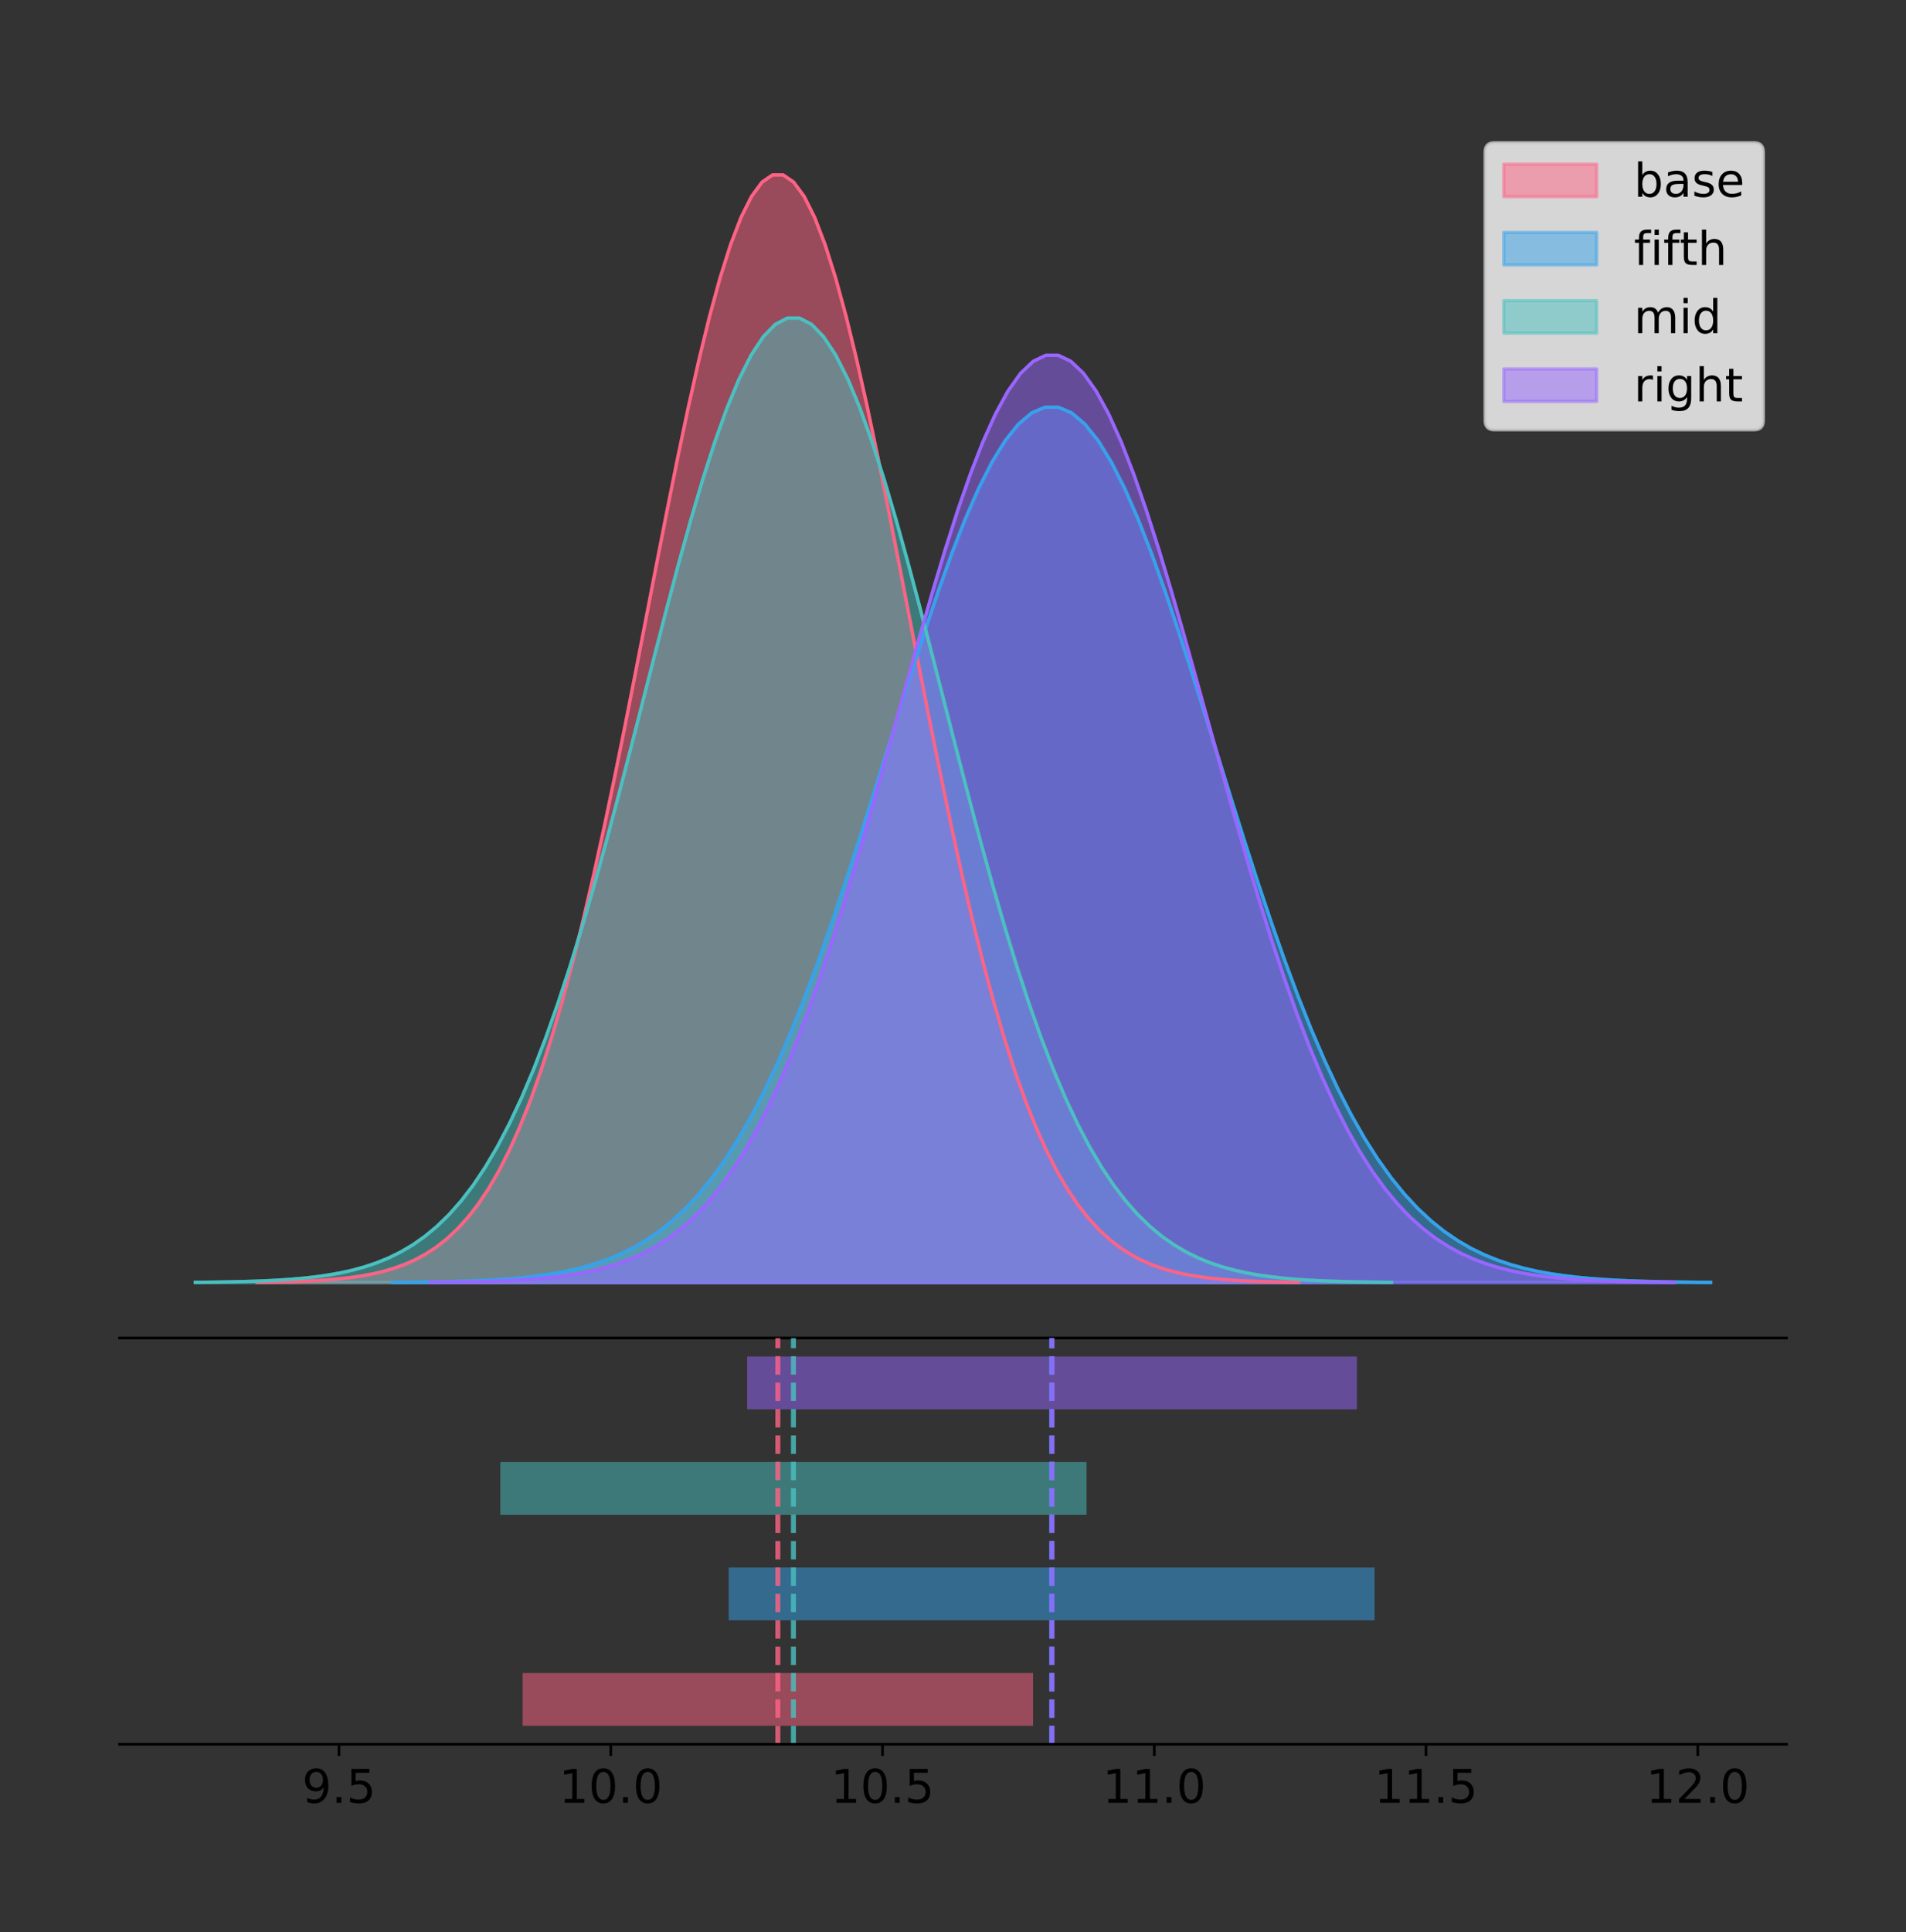 <?xml version="1.0" encoding="utf-8" standalone="no"?>
<!DOCTYPE svg PUBLIC "-//W3C//DTD SVG 1.1//EN"
  "http://www.w3.org/Graphics/SVG/1.1/DTD/svg11.dtd">
<!-- Created with matplotlib (https://matplotlib.org/) -->
<svg height="581.789pt" version="1.1" viewBox="0 0 574.2 581.789" width="574.2pt" xmlns="http://www.w3.org/2000/svg" xmlns:xlink="http://www.w3.org/1999/xlink">
 <rect x="0" y="0" width="574.2" height="581.789" fill="#333333" stroke="none"/>
 <defs>
  <style type="text/css">
*{stroke-linecap:butt;stroke-linejoin:round;}
  </style>
 </defs>
 <g id="figure_1">
  <g id="patch_1">
   <path d="M 0 581.789 
L 574.2 581.789 
L 574.2 0 
L 0 0 
z
" style="fill:none;"/>
  </g>
  <g id="axes_1">
   <g id="patch_2">
    <path d="M 36 402.93 
L 538.2 402.93 
L 538.2 36 
L 36 36 
z
" style="fill:none;"/>
   </g>
   <g id="PolyCollection_1">
    <defs>
     <path d="M 77.414 -195.538 
L 77.414 -195.65 
L 80.584 -195.692 
L 83.754 -195.749 
L 86.924 -195.825 
L 90.094 -195.925 
L 93.264 -196.058 
L 96.434 -196.23 
L 99.604 -196.455 
L 102.774 -196.744 
L 105.944 -197.115 
L 109.114 -197.585 
L 112.284 -198.179 
L 115.454 -198.923 
L 118.624 -199.848 
L 121.794 -200.99 
L 124.964 -202.39 
L 128.134 -204.093 
L 131.304 -206.151 
L 134.474 -208.617 
L 137.644 -211.552 
L 140.815 -215.017 
L 143.985 -219.078 
L 147.155 -223.801 
L 150.325 -229.25 
L 153.495 -235.488 
L 156.665 -242.572 
L 159.835 -250.552 
L 163.005 -259.468 
L 166.175 -269.344 
L 169.345 -280.192 
L 172.515 -292.002 
L 175.685 -304.744 
L 178.855 -318.365 
L 182.025 -332.786 
L 185.195 -347.901 
L 188.365 -363.58 
L 191.535 -379.667 
L 194.705 -395.98 
L 197.875 -412.318 
L 201.045 -428.462 
L 204.215 -444.18 
L 207.385 -459.23 
L 210.555 -473.372 
L 213.725 -486.366 
L 216.895 -497.987 
L 220.065 -508.025 
L 223.235 -516.294 
L 226.405 -522.64 
L 229.575 -526.94 
L 232.745 -529.111 
L 235.916 -529.111 
L 239.086 -526.94 
L 242.256 -522.64 
L 245.426 -516.294 
L 248.596 -508.025 
L 251.766 -497.987 
L 254.936 -486.366 
L 258.106 -473.372 
L 261.276 -459.23 
L 264.446 -444.18 
L 267.616 -428.462 
L 270.786 -412.318 
L 273.956 -395.98 
L 277.126 -379.667 
L 280.296 -363.58 
L 283.466 -347.901 
L 286.636 -332.786 
L 289.806 -318.365 
L 292.976 -304.744 
L 296.146 -292.002 
L 299.316 -280.192 
L 302.486 -269.344 
L 305.656 -259.468 
L 308.826 -250.552 
L 311.996 -242.572 
L 315.166 -235.488 
L 318.336 -229.25 
L 321.506 -223.801 
L 324.676 -219.078 
L 327.846 -215.017 
L 331.016 -211.552 
L 334.187 -208.617 
L 337.357 -206.151 
L 340.527 -204.093 
L 343.697 -202.39 
L 346.867 -200.99 
L 350.037 -199.848 
L 353.207 -198.923 
L 356.377 -198.179 
L 359.547 -197.585 
L 362.717 -197.115 
L 365.887 -196.744 
L 369.057 -196.455 
L 372.227 -196.23 
L 375.397 -196.058 
L 378.567 -195.925 
L 381.737 -195.825 
L 384.907 -195.749 
L 388.077 -195.692 
L 391.247 -195.65 
L 391.247 -195.538 
L 391.247 -195.538 
L 388.077 -195.538 
L 384.907 -195.538 
L 381.737 -195.538 
L 378.567 -195.538 
L 375.397 -195.538 
L 372.227 -195.538 
L 369.057 -195.538 
L 365.887 -195.538 
L 362.717 -195.538 
L 359.547 -195.538 
L 356.377 -195.538 
L 353.207 -195.538 
L 350.037 -195.538 
L 346.867 -195.538 
L 343.697 -195.538 
L 340.527 -195.538 
L 337.357 -195.538 
L 334.187 -195.538 
L 331.016 -195.538 
L 327.846 -195.538 
L 324.676 -195.538 
L 321.506 -195.538 
L 318.336 -195.538 
L 315.166 -195.538 
L 311.996 -195.538 
L 308.826 -195.538 
L 305.656 -195.538 
L 302.486 -195.538 
L 299.316 -195.538 
L 296.146 -195.538 
L 292.976 -195.538 
L 289.806 -195.538 
L 286.636 -195.538 
L 283.466 -195.538 
L 280.296 -195.538 
L 277.126 -195.538 
L 273.956 -195.538 
L 270.786 -195.538 
L 267.616 -195.538 
L 264.446 -195.538 
L 261.276 -195.538 
L 258.106 -195.538 
L 254.936 -195.538 
L 251.766 -195.538 
L 248.596 -195.538 
L 245.426 -195.538 
L 242.256 -195.538 
L 239.086 -195.538 
L 235.916 -195.538 
L 232.745 -195.538 
L 229.575 -195.538 
L 226.405 -195.538 
L 223.235 -195.538 
L 220.065 -195.538 
L 216.895 -195.538 
L 213.725 -195.538 
L 210.555 -195.538 
L 207.385 -195.538 
L 204.215 -195.538 
L 201.045 -195.538 
L 197.875 -195.538 
L 194.705 -195.538 
L 191.535 -195.538 
L 188.365 -195.538 
L 185.195 -195.538 
L 182.025 -195.538 
L 178.855 -195.538 
L 175.685 -195.538 
L 172.515 -195.538 
L 169.345 -195.538 
L 166.175 -195.538 
L 163.005 -195.538 
L 159.835 -195.538 
L 156.665 -195.538 
L 153.495 -195.538 
L 150.325 -195.538 
L 147.155 -195.538 
L 143.985 -195.538 
L 140.815 -195.538 
L 137.644 -195.538 
L 134.474 -195.538 
L 131.304 -195.538 
L 128.134 -195.538 
L 124.964 -195.538 
L 121.794 -195.538 
L 118.624 -195.538 
L 115.454 -195.538 
L 112.284 -195.538 
L 109.114 -195.538 
L 105.944 -195.538 
L 102.774 -195.538 
L 99.604 -195.538 
L 96.434 -195.538 
L 93.264 -195.538 
L 90.094 -195.538 
L 86.924 -195.538 
L 83.754 -195.538 
L 80.584 -195.538 
L 77.414 -195.538 
z
" id="m09594c5e43" style="stroke:#ff6384;stroke-opacity:0.5;"/>
    </defs>
    <g clip-path="url(#pcfacd897dd)">
     <use style="fill:#ff6384;fill-opacity:0.5;stroke:#ff6384;stroke-opacity:0.5;" x="0" xlink:href="#m09594c5e43" y="581.789"/>
    </g>
   </g>
   <g id="PolyCollection_2">
    <defs>
     <path d="M 118.272 -195.538 
L 118.272 -195.627 
L 122.283 -195.66 
L 126.294 -195.705 
L 130.305 -195.765 
L 134.316 -195.844 
L 138.328 -195.949 
L 142.339 -196.085 
L 146.35 -196.263 
L 150.361 -196.491 
L 154.372 -196.784 
L 158.383 -197.156 
L 162.394 -197.625 
L 166.405 -198.213 
L 170.417 -198.944 
L 174.428 -199.847 
L 178.439 -200.953 
L 182.45 -202.299 
L 186.461 -203.925 
L 190.472 -205.874 
L 194.483 -208.194 
L 198.494 -210.932 
L 202.505 -214.142 
L 206.517 -217.874 
L 210.528 -222.181 
L 214.539 -227.111 
L 218.55 -232.71 
L 222.561 -239.017 
L 226.572 -246.062 
L 230.583 -253.868 
L 234.594 -262.441 
L 238.606 -271.775 
L 242.617 -281.845 
L 246.628 -292.61 
L 250.639 -304.007 
L 254.65 -315.952 
L 258.661 -328.344 
L 262.672 -341.057 
L 266.683 -353.95 
L 270.694 -366.862 
L 274.706 -379.621 
L 278.717 -392.042 
L 282.728 -403.937 
L 286.739 -415.113 
L 290.75 -425.383 
L 294.761 -434.567 
L 298.772 -442.5 
L 302.783 -449.035 
L 306.795 -454.05 
L 310.806 -457.448 
L 314.817 -459.164 
L 318.828 -459.164 
L 322.839 -457.448 
L 326.85 -454.05 
L 330.861 -449.035 
L 334.872 -442.5 
L 338.884 -434.567 
L 342.895 -425.383 
L 346.906 -415.113 
L 350.917 -403.937 
L 354.928 -392.042 
L 358.939 -379.621 
L 362.95 -366.862 
L 366.961 -353.95 
L 370.972 -341.057 
L 374.984 -328.344 
L 378.995 -315.952 
L 383.006 -304.007 
L 387.017 -292.61 
L 391.028 -281.845 
L 395.039 -271.775 
L 399.05 -262.441 
L 403.061 -253.868 
L 407.073 -246.062 
L 411.084 -239.017 
L 415.095 -232.71 
L 419.106 -227.111 
L 423.117 -222.181 
L 427.128 -217.874 
L 431.139 -214.142 
L 435.15 -210.932 
L 439.161 -208.194 
L 443.173 -205.874 
L 447.184 -203.925 
L 451.195 -202.299 
L 455.206 -200.953 
L 459.217 -199.847 
L 463.228 -198.944 
L 467.239 -198.213 
L 471.25 -197.625 
L 475.262 -197.156 
L 479.273 -196.784 
L 483.284 -196.491 
L 487.295 -196.263 
L 491.306 -196.085 
L 495.317 -195.949 
L 499.328 -195.844 
L 503.339 -195.765 
L 507.35 -195.705 
L 511.362 -195.66 
L 515.373 -195.627 
L 515.373 -195.538 
L 515.373 -195.538 
L 511.362 -195.538 
L 507.35 -195.538 
L 503.339 -195.538 
L 499.328 -195.538 
L 495.317 -195.538 
L 491.306 -195.538 
L 487.295 -195.538 
L 483.284 -195.538 
L 479.273 -195.538 
L 475.262 -195.538 
L 471.25 -195.538 
L 467.239 -195.538 
L 463.228 -195.538 
L 459.217 -195.538 
L 455.206 -195.538 
L 451.195 -195.538 
L 447.184 -195.538 
L 443.173 -195.538 
L 439.161 -195.538 
L 435.15 -195.538 
L 431.139 -195.538 
L 427.128 -195.538 
L 423.117 -195.538 
L 419.106 -195.538 
L 415.095 -195.538 
L 411.084 -195.538 
L 407.073 -195.538 
L 403.061 -195.538 
L 399.05 -195.538 
L 395.039 -195.538 
L 391.028 -195.538 
L 387.017 -195.538 
L 383.006 -195.538 
L 378.995 -195.538 
L 374.984 -195.538 
L 370.972 -195.538 
L 366.961 -195.538 
L 362.95 -195.538 
L 358.939 -195.538 
L 354.928 -195.538 
L 350.917 -195.538 
L 346.906 -195.538 
L 342.895 -195.538 
L 338.884 -195.538 
L 334.872 -195.538 
L 330.861 -195.538 
L 326.85 -195.538 
L 322.839 -195.538 
L 318.828 -195.538 
L 314.817 -195.538 
L 310.806 -195.538 
L 306.795 -195.538 
L 302.783 -195.538 
L 298.772 -195.538 
L 294.761 -195.538 
L 290.75 -195.538 
L 286.739 -195.538 
L 282.728 -195.538 
L 278.717 -195.538 
L 274.706 -195.538 
L 270.694 -195.538 
L 266.683 -195.538 
L 262.672 -195.538 
L 258.661 -195.538 
L 254.65 -195.538 
L 250.639 -195.538 
L 246.628 -195.538 
L 242.617 -195.538 
L 238.606 -195.538 
L 234.594 -195.538 
L 230.583 -195.538 
L 226.572 -195.538 
L 222.561 -195.538 
L 218.55 -195.538 
L 214.539 -195.538 
L 210.528 -195.538 
L 206.517 -195.538 
L 202.505 -195.538 
L 198.494 -195.538 
L 194.483 -195.538 
L 190.472 -195.538 
L 186.461 -195.538 
L 182.45 -195.538 
L 178.439 -195.538 
L 174.428 -195.538 
L 170.417 -195.538 
L 166.405 -195.538 
L 162.394 -195.538 
L 158.383 -195.538 
L 154.372 -195.538 
L 150.361 -195.538 
L 146.35 -195.538 
L 142.339 -195.538 
L 138.328 -195.538 
L 134.316 -195.538 
L 130.305 -195.538 
L 126.294 -195.538 
L 122.283 -195.538 
L 118.272 -195.538 
z
" id="mc9e2b596de" style="stroke:#36a2eb;stroke-opacity:0.5;"/>
    </defs>
    <g clip-path="url(#pcfacd897dd)">
     <use style="fill:#36a2eb;fill-opacity:0.5;stroke:#36a2eb;stroke-opacity:0.5;" x="0" xlink:href="#mc9e2b596de" y="581.789"/>
    </g>
   </g>
   <g id="PolyCollection_3">
    <defs>
     <path d="M 58.827 -195.538 
L 58.827 -195.636 
L 62.468 -195.672 
L 66.108 -195.722 
L 69.749 -195.788 
L 73.389 -195.875 
L 77.03 -195.99 
L 80.67 -196.141 
L 84.31 -196.336 
L 87.951 -196.588 
L 91.591 -196.911 
L 95.232 -197.321 
L 98.872 -197.838 
L 102.513 -198.485 
L 106.153 -199.291 
L 109.794 -200.286 
L 113.434 -201.505 
L 117.075 -202.988 
L 120.715 -204.779 
L 124.355 -206.927 
L 127.996 -209.482 
L 131.636 -212.5 
L 135.277 -216.036 
L 138.917 -220.149 
L 142.558 -224.894 
L 146.198 -230.326 
L 149.839 -236.494 
L 153.479 -243.443 
L 157.12 -251.207 
L 160.76 -259.807 
L 164.4 -269.253 
L 168.041 -279.537 
L 171.681 -290.633 
L 175.322 -302.493 
L 178.962 -315.051 
L 182.603 -328.213 
L 186.243 -341.866 
L 189.884 -355.874 
L 193.524 -370.079 
L 197.165 -384.306 
L 200.805 -398.364 
L 204.445 -412.05 
L 208.086 -425.156 
L 211.726 -437.47 
L 215.367 -448.785 
L 219.007 -458.904 
L 222.648 -467.645 
L 226.288 -474.846 
L 229.929 -480.371 
L 233.569 -484.116 
L 237.21 -486.006 
L 240.85 -486.006 
L 244.49 -484.116 
L 248.131 -480.371 
L 251.771 -474.846 
L 255.412 -467.645 
L 259.052 -458.904 
L 262.693 -448.785 
L 266.333 -437.47 
L 269.974 -425.156 
L 273.614 -412.05 
L 277.255 -398.364 
L 280.895 -384.306 
L 284.535 -370.079 
L 288.176 -355.874 
L 291.816 -341.866 
L 295.457 -328.213 
L 299.097 -315.051 
L 302.738 -302.493 
L 306.378 -290.633 
L 310.019 -279.537 
L 313.659 -269.253 
L 317.3 -259.807 
L 320.94 -251.207 
L 324.581 -243.443 
L 328.221 -236.494 
L 331.861 -230.326 
L 335.502 -224.894 
L 339.142 -220.149 
L 342.783 -216.036 
L 346.423 -212.5 
L 350.064 -209.482 
L 353.704 -206.927 
L 357.345 -204.779 
L 360.985 -202.988 
L 364.626 -201.505 
L 368.266 -200.286 
L 371.906 -199.291 
L 375.547 -198.485 
L 379.187 -197.838 
L 382.828 -197.321 
L 386.468 -196.911 
L 390.109 -196.588 
L 393.749 -196.336 
L 397.39 -196.141 
L 401.03 -195.99 
L 404.671 -195.875 
L 408.311 -195.788 
L 411.951 -195.722 
L 415.592 -195.672 
L 419.232 -195.636 
L 419.232 -195.538 
L 419.232 -195.538 
L 415.592 -195.538 
L 411.951 -195.538 
L 408.311 -195.538 
L 404.671 -195.538 
L 401.03 -195.538 
L 397.39 -195.538 
L 393.749 -195.538 
L 390.109 -195.538 
L 386.468 -195.538 
L 382.828 -195.538 
L 379.187 -195.538 
L 375.547 -195.538 
L 371.906 -195.538 
L 368.266 -195.538 
L 364.626 -195.538 
L 360.985 -195.538 
L 357.345 -195.538 
L 353.704 -195.538 
L 350.064 -195.538 
L 346.423 -195.538 
L 342.783 -195.538 
L 339.142 -195.538 
L 335.502 -195.538 
L 331.861 -195.538 
L 328.221 -195.538 
L 324.581 -195.538 
L 320.94 -195.538 
L 317.3 -195.538 
L 313.659 -195.538 
L 310.019 -195.538 
L 306.378 -195.538 
L 302.738 -195.538 
L 299.097 -195.538 
L 295.457 -195.538 
L 291.816 -195.538 
L 288.176 -195.538 
L 284.535 -195.538 
L 280.895 -195.538 
L 277.255 -195.538 
L 273.614 -195.538 
L 269.974 -195.538 
L 266.333 -195.538 
L 262.693 -195.538 
L 259.052 -195.538 
L 255.412 -195.538 
L 251.771 -195.538 
L 248.131 -195.538 
L 244.49 -195.538 
L 240.85 -195.538 
L 237.21 -195.538 
L 233.569 -195.538 
L 229.929 -195.538 
L 226.288 -195.538 
L 222.648 -195.538 
L 219.007 -195.538 
L 215.367 -195.538 
L 211.726 -195.538 
L 208.086 -195.538 
L 204.445 -195.538 
L 200.805 -195.538 
L 197.165 -195.538 
L 193.524 -195.538 
L 189.884 -195.538 
L 186.243 -195.538 
L 182.603 -195.538 
L 178.962 -195.538 
L 175.322 -195.538 
L 171.681 -195.538 
L 168.041 -195.538 
L 164.4 -195.538 
L 160.76 -195.538 
L 157.12 -195.538 
L 153.479 -195.538 
L 149.839 -195.538 
L 146.198 -195.538 
L 142.558 -195.538 
L 138.917 -195.538 
L 135.277 -195.538 
L 131.636 -195.538 
L 127.996 -195.538 
L 124.355 -195.538 
L 120.715 -195.538 
L 117.075 -195.538 
L 113.434 -195.538 
L 109.794 -195.538 
L 106.153 -195.538 
L 102.513 -195.538 
L 98.872 -195.538 
L 95.232 -195.538 
L 91.591 -195.538 
L 87.951 -195.538 
L 84.31 -195.538 
L 80.67 -195.538 
L 77.03 -195.538 
L 73.389 -195.538 
L 69.749 -195.538 
L 66.108 -195.538 
L 62.468 -195.538 
L 58.827 -195.538 
z
" id="mf8118f17f9" style="stroke:#4bc0c0;stroke-opacity:0.5;"/>
    </defs>
    <g clip-path="url(#pcfacd897dd)">
     <use style="fill:#4bc0c0;fill-opacity:0.5;stroke:#4bc0c0;stroke-opacity:0.5;" x="0" xlink:href="#mf8118f17f9" y="581.789"/>
    </g>
   </g>
   <g id="PolyCollection_4">
    <defs>
     <path d="M 129.5 -195.538 
L 129.5 -195.632 
L 133.287 -195.667 
L 137.073 -195.715 
L 140.86 -195.778 
L 144.647 -195.862 
L 148.433 -195.973 
L 152.22 -196.118 
L 156.006 -196.306 
L 159.793 -196.548 
L 163.58 -196.858 
L 167.366 -197.252 
L 171.153 -197.749 
L 174.939 -198.372 
L 178.726 -199.146 
L 182.513 -200.102 
L 186.299 -201.274 
L 190.086 -202.7 
L 193.872 -204.423 
L 197.659 -206.487 
L 201.446 -208.944 
L 205.232 -211.845 
L 209.019 -215.245 
L 212.805 -219.199 
L 216.592 -223.761 
L 220.379 -228.983 
L 224.165 -234.914 
L 227.952 -241.594 
L 231.738 -249.058 
L 235.525 -257.326 
L 239.312 -266.408 
L 243.098 -276.295 
L 246.885 -286.962 
L 250.671 -298.365 
L 254.458 -310.438 
L 258.245 -323.092 
L 262.031 -336.218 
L 265.818 -349.685 
L 269.604 -363.342 
L 273.391 -377.02 
L 277.178 -390.535 
L 280.964 -403.694 
L 284.751 -416.293 
L 288.537 -428.132 
L 292.324 -439.011 
L 296.111 -448.739 
L 299.897 -457.143 
L 303.684 -464.066 
L 307.47 -469.378 
L 311.257 -472.978 
L 315.044 -474.795 
L 318.83 -474.795 
L 322.617 -472.978 
L 326.403 -469.378 
L 330.19 -464.066 
L 333.977 -457.143 
L 337.763 -448.739 
L 341.55 -439.011 
L 345.336 -428.132 
L 349.123 -416.293 
L 352.91 -403.694 
L 356.696 -390.535 
L 360.483 -377.02 
L 364.27 -363.342 
L 368.056 -349.685 
L 371.843 -336.218 
L 375.629 -323.092 
L 379.416 -310.438 
L 383.203 -298.365 
L 386.989 -286.962 
L 390.776 -276.295 
L 394.562 -266.408 
L 398.349 -257.326 
L 402.136 -249.058 
L 405.922 -241.594 
L 409.709 -234.914 
L 413.495 -228.983 
L 417.282 -223.761 
L 421.069 -219.199 
L 424.855 -215.245 
L 428.642 -211.845 
L 432.428 -208.944 
L 436.215 -206.487 
L 440.002 -204.423 
L 443.788 -202.7 
L 447.575 -201.274 
L 451.361 -200.102 
L 455.148 -199.146 
L 458.935 -198.372 
L 462.721 -197.749 
L 466.508 -197.252 
L 470.294 -196.858 
L 474.081 -196.548 
L 477.868 -196.306 
L 481.654 -196.118 
L 485.441 -195.973 
L 489.227 -195.862 
L 493.014 -195.778 
L 496.801 -195.715 
L 500.587 -195.667 
L 504.374 -195.632 
L 504.374 -195.538 
L 504.374 -195.538 
L 500.587 -195.538 
L 496.801 -195.538 
L 493.014 -195.538 
L 489.227 -195.538 
L 485.441 -195.538 
L 481.654 -195.538 
L 477.868 -195.538 
L 474.081 -195.538 
L 470.294 -195.538 
L 466.508 -195.538 
L 462.721 -195.538 
L 458.935 -195.538 
L 455.148 -195.538 
L 451.361 -195.538 
L 447.575 -195.538 
L 443.788 -195.538 
L 440.002 -195.538 
L 436.215 -195.538 
L 432.428 -195.538 
L 428.642 -195.538 
L 424.855 -195.538 
L 421.069 -195.538 
L 417.282 -195.538 
L 413.495 -195.538 
L 409.709 -195.538 
L 405.922 -195.538 
L 402.136 -195.538 
L 398.349 -195.538 
L 394.562 -195.538 
L 390.776 -195.538 
L 386.989 -195.538 
L 383.203 -195.538 
L 379.416 -195.538 
L 375.629 -195.538 
L 371.843 -195.538 
L 368.056 -195.538 
L 364.27 -195.538 
L 360.483 -195.538 
L 356.696 -195.538 
L 352.91 -195.538 
L 349.123 -195.538 
L 345.336 -195.538 
L 341.55 -195.538 
L 337.763 -195.538 
L 333.977 -195.538 
L 330.19 -195.538 
L 326.403 -195.538 
L 322.617 -195.538 
L 318.83 -195.538 
L 315.044 -195.538 
L 311.257 -195.538 
L 307.47 -195.538 
L 303.684 -195.538 
L 299.897 -195.538 
L 296.111 -195.538 
L 292.324 -195.538 
L 288.537 -195.538 
L 284.751 -195.538 
L 280.964 -195.538 
L 277.178 -195.538 
L 273.391 -195.538 
L 269.604 -195.538 
L 265.818 -195.538 
L 262.031 -195.538 
L 258.245 -195.538 
L 254.458 -195.538 
L 250.671 -195.538 
L 246.885 -195.538 
L 243.098 -195.538 
L 239.312 -195.538 
L 235.525 -195.538 
L 231.738 -195.538 
L 227.952 -195.538 
L 224.165 -195.538 
L 220.379 -195.538 
L 216.592 -195.538 
L 212.805 -195.538 
L 209.019 -195.538 
L 205.232 -195.538 
L 201.446 -195.538 
L 197.659 -195.538 
L 193.872 -195.538 
L 190.086 -195.538 
L 186.299 -195.538 
L 182.513 -195.538 
L 178.726 -195.538 
L 174.939 -195.538 
L 171.153 -195.538 
L 167.366 -195.538 
L 163.58 -195.538 
L 159.793 -195.538 
L 156.006 -195.538 
L 152.22 -195.538 
L 148.433 -195.538 
L 144.647 -195.538 
L 140.86 -195.538 
L 137.073 -195.538 
L 133.287 -195.538 
L 129.5 -195.538 
z
" id="md709a698d4" style="stroke:#9966ff;stroke-opacity:0.5;"/>
    </defs>
    <g clip-path="url(#pcfacd897dd)">
     <use style="fill:#9966ff;fill-opacity:0.5;stroke:#9966ff;stroke-opacity:0.5;" x="0" xlink:href="#md709a698d4" y="581.789"/>
    </g>
   </g>
   <g id="line2d_1">
    <path clip-path="url(#pcfacd897dd)" d="M 77.414 386.139 
L 80.584 386.097 
L 83.754 386.04 
L 86.924 385.965 
L 90.094 385.864 
L 93.264 385.732 
L 96.434 385.559 
L 99.604 385.334 
L 102.774 385.045 
L 105.944 384.675 
L 109.114 384.204 
L 112.284 383.61 
L 115.454 382.867 
L 118.624 381.941 
L 121.794 380.799 
L 124.964 379.399 
L 128.134 377.696 
L 131.304 375.639 
L 134.474 373.172 
L 137.644 370.238 
L 140.815 366.772 
L 143.985 362.711 
L 147.155 357.989 
L 150.325 352.539 
L 153.495 346.301 
L 156.665 339.217 
L 159.835 331.237 
L 163.005 322.322 
L 166.175 312.445 
L 169.345 301.597 
L 172.515 289.787 
L 175.685 277.045 
L 178.855 263.424 
L 182.025 249.004 
L 185.195 233.888 
L 188.365 218.209 
L 191.535 202.123 
L 194.705 185.809 
L 197.875 169.471 
L 201.045 153.327 
L 204.215 137.61 
L 207.385 122.559 
L 210.555 108.418 
L 213.725 95.423 
L 216.895 83.803 
L 220.065 73.765 
L 223.235 65.495 
L 226.405 59.15 
L 229.575 54.85 
L 232.745 52.679 
L 235.916 52.679 
L 239.086 54.85 
L 242.256 59.15 
L 245.426 65.495 
L 248.596 73.765 
L 251.766 83.803 
L 254.936 95.423 
L 258.106 108.418 
L 261.276 122.559 
L 264.446 137.61 
L 267.616 153.327 
L 270.786 169.471 
L 273.956 185.809 
L 277.126 202.123 
L 280.296 218.209 
L 283.466 233.888 
L 286.636 249.004 
L 289.806 263.424 
L 292.976 277.045 
L 296.146 289.787 
L 299.316 301.597 
L 302.486 312.445 
L 305.656 322.322 
L 308.826 331.237 
L 311.996 339.217 
L 315.166 346.301 
L 318.336 352.539 
L 321.506 357.989 
L 324.676 362.711 
L 327.846 366.772 
L 331.016 370.238 
L 334.187 373.172 
L 337.357 375.639 
L 340.527 377.696 
L 343.697 379.399 
L 346.867 380.799 
L 350.037 381.941 
L 353.207 382.867 
L 356.377 383.61 
L 359.547 384.204 
L 362.717 384.675 
L 365.887 385.045 
L 369.057 385.334 
L 372.227 385.559 
L 375.397 385.732 
L 378.567 385.864 
L 381.737 385.965 
L 384.907 386.04 
L 388.077 386.097 
L 391.247 386.139 
" style="fill:none;stroke:#ff6384;stroke-linecap:square;"/>
   </g>
   <g id="line2d_2">
    <path clip-path="url(#pcfacd897dd)" d="M 118.272 386.163 
L 122.283 386.129 
L 126.294 386.085 
L 130.305 386.025 
L 134.316 385.945 
L 138.328 385.841 
L 142.339 385.704 
L 146.35 385.527 
L 150.361 385.298 
L 154.372 385.005 
L 158.383 384.633 
L 162.394 384.164 
L 166.405 383.576 
L 170.417 382.845 
L 174.428 381.943 
L 178.439 380.836 
L 182.45 379.49 
L 186.461 377.864 
L 190.472 375.915 
L 194.483 373.596 
L 198.494 370.857 
L 202.505 367.647 
L 206.517 363.915 
L 210.528 359.608 
L 214.539 354.678 
L 218.55 349.08 
L 222.561 342.773 
L 226.572 335.727 
L 230.583 327.921 
L 234.594 319.348 
L 238.606 310.015 
L 242.617 299.944 
L 246.628 289.18 
L 250.639 277.783 
L 254.65 265.837 
L 258.661 253.446 
L 262.672 240.732 
L 266.683 227.84 
L 270.694 214.927 
L 274.706 202.169 
L 278.717 189.747 
L 282.728 177.852 
L 286.739 166.676 
L 290.75 156.407 
L 294.761 147.223 
L 298.772 139.29 
L 302.783 132.754 
L 306.795 127.739 
L 310.806 124.341 
L 314.817 122.625 
L 318.828 122.625 
L 322.839 124.341 
L 326.85 127.739 
L 330.861 132.754 
L 334.872 139.29 
L 338.884 147.223 
L 342.895 156.407 
L 346.906 166.676 
L 350.917 177.852 
L 354.928 189.747 
L 358.939 202.169 
L 362.95 214.927 
L 366.961 227.84 
L 370.972 240.732 
L 374.984 253.446 
L 378.995 265.837 
L 383.006 277.783 
L 387.017 289.18 
L 391.028 299.944 
L 395.039 310.015 
L 399.05 319.348 
L 403.061 327.921 
L 407.073 335.727 
L 411.084 342.773 
L 415.095 349.08 
L 419.106 354.678 
L 423.117 359.608 
L 427.128 363.915 
L 431.139 367.647 
L 435.15 370.857 
L 439.161 373.596 
L 443.173 375.915 
L 447.184 377.864 
L 451.195 379.49 
L 455.206 380.836 
L 459.217 381.943 
L 463.228 382.845 
L 467.239 383.576 
L 471.25 384.164 
L 475.262 384.633 
L 479.273 385.005 
L 483.284 385.298 
L 487.295 385.527 
L 491.306 385.704 
L 495.317 385.841 
L 499.328 385.945 
L 503.339 386.025 
L 507.35 386.085 
L 511.362 386.129 
L 515.373 386.163 
" style="fill:none;stroke:#36a2eb;stroke-linecap:square;"/>
   </g>
   <g id="line2d_3">
    <path clip-path="url(#pcfacd897dd)" d="M 58.827 386.154 
L 62.468 386.117 
L 66.108 386.068 
L 69.749 386.002 
L 73.389 385.914 
L 77.03 385.799 
L 80.67 385.648 
L 84.31 385.453 
L 87.951 385.201 
L 91.591 384.878 
L 95.232 384.469 
L 98.872 383.952 
L 102.513 383.304 
L 106.153 382.498 
L 109.794 381.504 
L 113.434 380.285 
L 117.075 378.802 
L 120.715 377.01 
L 124.355 374.862 
L 127.996 372.307 
L 131.636 369.289 
L 135.277 365.753 
L 138.917 361.641 
L 142.558 356.896 
L 146.198 351.464 
L 149.839 345.295 
L 153.479 338.346 
L 157.12 330.583 
L 160.76 321.982 
L 164.4 312.536 
L 168.041 302.252 
L 171.681 291.157 
L 175.322 279.296 
L 178.962 266.739 
L 182.603 253.577 
L 186.243 239.924 
L 189.884 225.916 
L 193.524 211.711 
L 197.165 197.484 
L 200.805 183.426 
L 204.445 169.739 
L 208.086 156.634 
L 211.726 144.32 
L 215.367 133.004 
L 219.007 122.885 
L 222.648 114.145 
L 226.288 106.944 
L 229.929 101.418 
L 233.569 97.674 
L 237.21 95.783 
L 240.85 95.783 
L 244.49 97.674 
L 248.131 101.418 
L 251.771 106.944 
L 255.412 114.145 
L 259.052 122.885 
L 262.693 133.004 
L 266.333 144.32 
L 269.974 156.634 
L 273.614 169.739 
L 277.255 183.426 
L 280.895 197.484 
L 284.535 211.711 
L 288.176 225.916 
L 291.816 239.924 
L 295.457 253.577 
L 299.097 266.739 
L 302.738 279.296 
L 306.378 291.157 
L 310.019 302.252 
L 313.659 312.536 
L 317.3 321.982 
L 320.94 330.583 
L 324.581 338.346 
L 328.221 345.295 
L 331.861 351.464 
L 335.502 356.896 
L 339.142 361.641 
L 342.783 365.753 
L 346.423 369.289 
L 350.064 372.307 
L 353.704 374.862 
L 357.345 377.01 
L 360.985 378.802 
L 364.626 380.285 
L 368.266 381.504 
L 371.906 382.498 
L 375.547 383.304 
L 379.187 383.952 
L 382.828 384.469 
L 386.468 384.878 
L 390.109 385.201 
L 393.749 385.453 
L 397.39 385.648 
L 401.03 385.799 
L 404.671 385.914 
L 408.311 386.002 
L 411.951 386.068 
L 415.592 386.117 
L 419.232 386.154 
" style="fill:none;stroke:#4bc0c0;stroke-linecap:square;"/>
   </g>
   <g id="line2d_4">
    <path clip-path="url(#pcfacd897dd)" d="M 129.5 386.158 
L 133.287 386.122 
L 137.073 386.075 
L 140.86 386.011 
L 144.647 385.927 
L 148.433 385.816 
L 152.22 385.672 
L 156.006 385.484 
L 159.793 385.241 
L 163.58 384.931 
L 167.366 384.537 
L 171.153 384.04 
L 174.939 383.418 
L 178.726 382.643 
L 182.513 381.687 
L 186.299 380.515 
L 190.086 379.089 
L 193.872 377.367 
L 197.659 375.302 
L 201.446 372.845 
L 205.232 369.944 
L 209.019 366.544 
L 212.805 362.591 
L 216.592 358.029 
L 220.379 352.806 
L 224.165 346.876 
L 227.952 340.195 
L 231.738 332.731 
L 235.525 324.463 
L 239.312 315.382 
L 243.098 305.494 
L 246.885 294.827 
L 250.671 283.424 
L 254.458 271.352 
L 258.245 258.697 
L 262.031 245.571 
L 265.818 232.104 
L 269.604 218.447 
L 273.391 204.769 
L 277.178 191.254 
L 280.964 178.096 
L 284.751 165.496 
L 288.537 153.657 
L 292.324 142.779 
L 296.111 133.05 
L 299.897 124.647 
L 303.684 117.724 
L 307.47 112.411 
L 311.257 108.812 
L 315.044 106.994 
L 318.83 106.994 
L 322.617 108.812 
L 326.403 112.411 
L 330.19 117.724 
L 333.977 124.647 
L 337.763 133.05 
L 341.55 142.779 
L 345.336 153.657 
L 349.123 165.496 
L 352.91 178.096 
L 356.696 191.254 
L 360.483 204.769 
L 364.27 218.447 
L 368.056 232.104 
L 371.843 245.571 
L 375.629 258.697 
L 379.416 271.352 
L 383.203 283.424 
L 386.989 294.827 
L 390.776 305.494 
L 394.562 315.382 
L 398.349 324.463 
L 402.136 332.731 
L 405.922 340.195 
L 409.709 346.876 
L 413.495 352.806 
L 417.282 358.029 
L 421.069 362.591 
L 424.855 366.544 
L 428.642 369.944 
L 432.428 372.845 
L 436.215 375.302 
L 440.002 377.367 
L 443.788 379.089 
L 447.575 380.515 
L 451.361 381.687 
L 455.148 382.643 
L 458.935 383.418 
L 462.721 384.04 
L 466.508 384.537 
L 470.294 384.931 
L 474.081 385.241 
L 477.868 385.484 
L 481.654 385.672 
L 485.441 385.816 
L 489.227 385.927 
L 493.014 386.011 
L 496.801 386.075 
L 500.587 386.122 
L 504.374 386.158 
" style="fill:none;stroke:#9966ff;stroke-linecap:square;"/>
   </g>
   <g id="patch_3">
    <path d="M 36 402.93 
L 538.2 402.93 
" style="fill:none;stroke:#000000;stroke-linecap:square;stroke-linejoin:miter;stroke-width:0.8;"/>
   </g>
   <g id="legend_1">
    <g id="patch_4">
     <path d="M 450.225 129.398 
L 528.4 129.398 
Q 531.2 129.398 531.2 126.597 
L 531.2 45.8 
Q 531.2 43 528.4 43 
L 450.225 43 
Q 447.425 43 447.425 45.8 
L 447.425 126.597 
Q 447.425 129.398 450.225 129.398 
z
" style="fill:#ffffff;opacity:0.8;stroke:#cccccc;stroke-linejoin:miter;"/>
    </g>
    <g id="patch_5">
     <path d="M 453.025 59.238 
L 481.025 59.238 
L 481.025 49.438 
L 453.025 49.438 
z
" style="fill:#ff6384;opacity:0.5;stroke:#ff6384;stroke-linejoin:miter;"/>
    </g>
    <g id="text_1">
     <!-- base -->
     <defs>
      <path d="M 48.688 27.297 
Q 48.688 37.203 44.609 42.844 
Q 40.531 48.484 33.406 48.484 
Q 26.266 48.484 22.188 42.844 
Q 18.109 37.203 18.109 27.297 
Q 18.109 17.391 22.188 11.75 
Q 26.266 6.109 33.406 6.109 
Q 40.531 6.109 44.609 11.75 
Q 48.688 17.391 48.688 27.297 
z
M 18.109 46.391 
Q 20.953 51.266 25.266 53.625 
Q 29.594 56 35.594 56 
Q 45.562 56 51.781 48.094 
Q 58.016 40.188 58.016 27.297 
Q 58.016 14.406 51.781 6.484 
Q 45.562 -1.422 35.594 -1.422 
Q 29.594 -1.422 25.266 0.953 
Q 20.953 3.328 18.109 8.203 
L 18.109 0 
L 9.078 0 
L 9.078 75.984 
L 18.109 75.984 
z
" id="DejaVuSans-98"/>
      <path d="M 34.281 27.484 
Q 23.391 27.484 19.188 25 
Q 14.984 22.516 14.984 16.5 
Q 14.984 11.719 18.141 8.906 
Q 21.297 6.109 26.703 6.109 
Q 34.188 6.109 38.703 11.406 
Q 43.219 16.703 43.219 25.484 
L 43.219 27.484 
z
M 52.203 31.203 
L 52.203 0 
L 43.219 0 
L 43.219 8.297 
Q 40.141 3.328 35.547 0.953 
Q 30.953 -1.422 24.312 -1.422 
Q 15.922 -1.422 10.953 3.297 
Q 6 8.016 6 15.922 
Q 6 25.141 12.172 29.828 
Q 18.359 34.516 30.609 34.516 
L 43.219 34.516 
L 43.219 35.406 
Q 43.219 41.609 39.141 45 
Q 35.062 48.391 27.688 48.391 
Q 23 48.391 18.547 47.266 
Q 14.109 46.141 10.016 43.891 
L 10.016 52.203 
Q 14.938 54.109 19.578 55.047 
Q 24.219 56 28.609 56 
Q 40.484 56 46.344 49.844 
Q 52.203 43.703 52.203 31.203 
z
" id="DejaVuSans-97"/>
      <path d="M 44.281 53.078 
L 44.281 44.578 
Q 40.484 46.531 36.375 47.5 
Q 32.281 48.484 27.875 48.484 
Q 21.188 48.484 17.844 46.438 
Q 14.5 44.391 14.5 40.281 
Q 14.5 37.156 16.891 35.375 
Q 19.281 33.594 26.516 31.984 
L 29.594 31.297 
Q 39.156 29.25 43.188 25.516 
Q 47.219 21.781 47.219 15.094 
Q 47.219 7.469 41.188 3.016 
Q 35.156 -1.422 24.609 -1.422 
Q 20.219 -1.422 15.453 -0.562 
Q 10.688 0.297 5.422 2 
L 5.422 11.281 
Q 10.406 8.688 15.234 7.391 
Q 20.062 6.109 24.812 6.109 
Q 31.156 6.109 34.562 8.281 
Q 37.984 10.453 37.984 14.406 
Q 37.984 18.062 35.516 20.016 
Q 33.062 21.969 24.703 23.781 
L 21.578 24.516 
Q 13.234 26.266 9.516 29.906 
Q 5.812 33.547 5.812 39.891 
Q 5.812 47.609 11.281 51.797 
Q 16.75 56 26.812 56 
Q 31.781 56 36.172 55.266 
Q 40.578 54.547 44.281 53.078 
z
" id="DejaVuSans-115"/>
      <path d="M 56.203 29.594 
L 56.203 25.203 
L 14.891 25.203 
Q 15.484 15.922 20.484 11.062 
Q 25.484 6.203 34.422 6.203 
Q 39.594 6.203 44.453 7.469 
Q 49.312 8.734 54.109 11.281 
L 54.109 2.781 
Q 49.266 0.734 44.188 -0.344 
Q 39.109 -1.422 33.891 -1.422 
Q 20.797 -1.422 13.156 6.188 
Q 5.516 13.812 5.516 26.812 
Q 5.516 40.234 12.766 48.109 
Q 20.016 56 32.328 56 
Q 43.359 56 49.781 48.891 
Q 56.203 41.797 56.203 29.594 
z
M 47.219 32.234 
Q 47.125 39.594 43.094 43.984 
Q 39.062 48.391 32.422 48.391 
Q 24.906 48.391 20.391 44.141 
Q 15.875 39.891 15.188 32.172 
z
" id="DejaVuSans-101"/>
     </defs>
     <g transform="translate(492.225 59.238)scale(0.14 -0.14)">
      <use xlink:href="#DejaVuSans-98"/>
      <use x="63.477" xlink:href="#DejaVuSans-97"/>
      <use x="124.756" xlink:href="#DejaVuSans-115"/>
      <use x="176.855" xlink:href="#DejaVuSans-101"/>
     </g>
    </g>
    <g id="patch_6">
     <path d="M 453.025 79.787 
L 481.025 79.787 
L 481.025 69.987 
L 453.025 69.987 
z
" style="fill:#36a2eb;opacity:0.5;stroke:#36a2eb;stroke-linejoin:miter;"/>
    </g>
    <g id="text_2">
     <!-- fifth -->
     <defs>
      <path d="M 37.109 75.984 
L 37.109 68.5 
L 28.516 68.5 
Q 23.688 68.5 21.797 66.547 
Q 19.922 64.594 19.922 59.516 
L 19.922 54.688 
L 34.719 54.688 
L 34.719 47.703 
L 19.922 47.703 
L 19.922 0 
L 10.891 0 
L 10.891 47.703 
L 2.297 47.703 
L 2.297 54.688 
L 10.891 54.688 
L 10.891 58.5 
Q 10.891 67.625 15.141 71.797 
Q 19.391 75.984 28.609 75.984 
z
" id="DejaVuSans-102"/>
      <path d="M 9.422 54.688 
L 18.406 54.688 
L 18.406 0 
L 9.422 0 
z
M 9.422 75.984 
L 18.406 75.984 
L 18.406 64.594 
L 9.422 64.594 
z
" id="DejaVuSans-105"/>
      <path d="M 18.312 70.219 
L 18.312 54.688 
L 36.812 54.688 
L 36.812 47.703 
L 18.312 47.703 
L 18.312 18.016 
Q 18.312 11.328 20.141 9.422 
Q 21.969 7.516 27.594 7.516 
L 36.812 7.516 
L 36.812 0 
L 27.594 0 
Q 17.188 0 13.234 3.875 
Q 9.281 7.766 9.281 18.016 
L 9.281 47.703 
L 2.688 47.703 
L 2.688 54.688 
L 9.281 54.688 
L 9.281 70.219 
z
" id="DejaVuSans-116"/>
      <path d="M 54.891 33.016 
L 54.891 0 
L 45.906 0 
L 45.906 32.719 
Q 45.906 40.484 42.875 44.328 
Q 39.844 48.188 33.797 48.188 
Q 26.516 48.188 22.312 43.547 
Q 18.109 38.922 18.109 30.906 
L 18.109 0 
L 9.078 0 
L 9.078 75.984 
L 18.109 75.984 
L 18.109 46.188 
Q 21.344 51.125 25.703 53.562 
Q 30.078 56 35.797 56 
Q 45.219 56 50.047 50.172 
Q 54.891 44.344 54.891 33.016 
z
" id="DejaVuSans-104"/>
     </defs>
     <g transform="translate(492.225 79.787)scale(0.14 -0.14)">
      <use xlink:href="#DejaVuSans-102"/>
      <use x="35.205" xlink:href="#DejaVuSans-105"/>
      <use x="62.988" xlink:href="#DejaVuSans-102"/>
      <use x="98.178" xlink:href="#DejaVuSans-116"/>
      <use x="137.387" xlink:href="#DejaVuSans-104"/>
     </g>
    </g>
    <g id="patch_7">
     <path d="M 453.025 100.337 
L 481.025 100.337 
L 481.025 90.537 
L 453.025 90.537 
z
" style="fill:#4bc0c0;opacity:0.5;stroke:#4bc0c0;stroke-linejoin:miter;"/>
    </g>
    <g id="text_3">
     <!-- mid -->
     <defs>
      <path d="M 52 44.188 
Q 55.375 50.25 60.062 53.125 
Q 64.75 56 71.094 56 
Q 79.641 56 84.281 50.016 
Q 88.922 44.047 88.922 33.016 
L 88.922 0 
L 79.891 0 
L 79.891 32.719 
Q 79.891 40.578 77.094 44.375 
Q 74.312 48.188 68.609 48.188 
Q 61.625 48.188 57.562 43.547 
Q 53.516 38.922 53.516 30.906 
L 53.516 0 
L 44.484 0 
L 44.484 32.719 
Q 44.484 40.625 41.703 44.406 
Q 38.922 48.188 33.109 48.188 
Q 26.219 48.188 22.156 43.531 
Q 18.109 38.875 18.109 30.906 
L 18.109 0 
L 9.078 0 
L 9.078 54.688 
L 18.109 54.688 
L 18.109 46.188 
Q 21.188 51.219 25.484 53.609 
Q 29.781 56 35.688 56 
Q 41.656 56 45.828 52.969 
Q 50 49.953 52 44.188 
z
" id="DejaVuSans-109"/>
      <path d="M 45.406 46.391 
L 45.406 75.984 
L 54.391 75.984 
L 54.391 0 
L 45.406 0 
L 45.406 8.203 
Q 42.578 3.328 38.25 0.953 
Q 33.938 -1.422 27.875 -1.422 
Q 17.969 -1.422 11.734 6.484 
Q 5.516 14.406 5.516 27.297 
Q 5.516 40.188 11.734 48.094 
Q 17.969 56 27.875 56 
Q 33.938 56 38.25 53.625 
Q 42.578 51.266 45.406 46.391 
z
M 14.797 27.297 
Q 14.797 17.391 18.875 11.75 
Q 22.953 6.109 30.078 6.109 
Q 37.203 6.109 41.297 11.75 
Q 45.406 17.391 45.406 27.297 
Q 45.406 37.203 41.297 42.844 
Q 37.203 48.484 30.078 48.484 
Q 22.953 48.484 18.875 42.844 
Q 14.797 37.203 14.797 27.297 
z
" id="DejaVuSans-100"/>
     </defs>
     <g transform="translate(492.225 100.337)scale(0.14 -0.14)">
      <use xlink:href="#DejaVuSans-109"/>
      <use x="97.412" xlink:href="#DejaVuSans-105"/>
      <use x="125.195" xlink:href="#DejaVuSans-100"/>
     </g>
    </g>
    <g id="patch_8">
     <path d="M 453.025 120.886 
L 481.025 120.886 
L 481.025 111.086 
L 453.025 111.086 
z
" style="fill:#9966ff;opacity:0.5;stroke:#9966ff;stroke-linejoin:miter;"/>
    </g>
    <g id="text_4">
     <!-- right -->
     <defs>
      <path d="M 41.109 46.297 
Q 39.594 47.172 37.812 47.578 
Q 36.031 48 33.891 48 
Q 26.266 48 22.188 43.047 
Q 18.109 38.094 18.109 28.812 
L 18.109 0 
L 9.078 0 
L 9.078 54.688 
L 18.109 54.688 
L 18.109 46.188 
Q 20.953 51.172 25.484 53.578 
Q 30.031 56 36.531 56 
Q 37.453 56 38.578 55.875 
Q 39.703 55.766 41.062 55.516 
z
" id="DejaVuSans-114"/>
      <path d="M 45.406 27.984 
Q 45.406 37.75 41.375 43.109 
Q 37.359 48.484 30.078 48.484 
Q 22.859 48.484 18.828 43.109 
Q 14.797 37.75 14.797 27.984 
Q 14.797 18.266 18.828 12.891 
Q 22.859 7.516 30.078 7.516 
Q 37.359 7.516 41.375 12.891 
Q 45.406 18.266 45.406 27.984 
z
M 54.391 6.781 
Q 54.391 -7.172 48.188 -13.984 
Q 42 -20.797 29.203 -20.797 
Q 24.469 -20.797 20.266 -20.094 
Q 16.062 -19.391 12.109 -17.922 
L 12.109 -9.188 
Q 16.062 -11.328 19.922 -12.344 
Q 23.781 -13.375 27.781 -13.375 
Q 36.625 -13.375 41.016 -8.766 
Q 45.406 -4.156 45.406 5.172 
L 45.406 9.625 
Q 42.625 4.781 38.281 2.391 
Q 33.938 0 27.875 0 
Q 17.828 0 11.672 7.656 
Q 5.516 15.328 5.516 27.984 
Q 5.516 40.672 11.672 48.328 
Q 17.828 56 27.875 56 
Q 33.938 56 38.281 53.609 
Q 42.625 51.219 45.406 46.391 
L 45.406 54.688 
L 54.391 54.688 
z
" id="DejaVuSans-103"/>
     </defs>
     <g transform="translate(492.225 120.886)scale(0.14 -0.14)">
      <use xlink:href="#DejaVuSans-114"/>
      <use x="41.113" xlink:href="#DejaVuSans-105"/>
      <use x="68.896" xlink:href="#DejaVuSans-103"/>
      <use x="132.373" xlink:href="#DejaVuSans-104"/>
      <use x="195.752" xlink:href="#DejaVuSans-116"/>
     </g>
    </g>
   </g>
  </g>
  <g id="axes_2">
   <g id="patch_9">
    <path d="M 36 525.24 
L 538.2 525.24 
L 538.2 402.93 
L 36 402.93 
z
" style="fill:none;"/>
   </g>
   <g id="patch_10">
    <path clip-path="url(#p6d29cb0569)" d="M 157.441 519.68 
L 311.22 519.68 
L 311.22 503.796 
L 157.441 503.796 
z
" style="fill:#ff6384;opacity:0.5;"/>
   </g>
   <g id="patch_11">
    <path clip-path="url(#p6d29cb0569)" d="M 219.533 487.912 
L 414.112 487.912 
L 414.112 472.027 
L 219.533 472.027 
z
" style="fill:#36a2eb;opacity:0.5;"/>
   </g>
   <g id="patch_12">
    <path clip-path="url(#p6d29cb0569)" d="M 150.731 456.143 
L 327.329 456.143 
L 327.329 440.258 
L 150.731 440.258 
z
" style="fill:#4bc0c0;opacity:0.5;"/>
   </g>
   <g id="patch_13">
    <path clip-path="url(#p6d29cb0569)" d="M 225.093 424.374 
L 408.781 424.374 
L 408.781 408.49 
L 225.093 408.49 
z
" style="fill:#9966ff;opacity:0.5;"/>
   </g>
   <g id="matplotlib.axis_1">
    <g id="xtick_1">
     <g id="line2d_5">
      <defs>
       <path d="M 0 0 
L 0 3.5 
" id="m42a77da7fb" style="stroke:#000000;stroke-width:0.8;"/>
      </defs>
      <g>
       <use style="stroke:#000000;stroke-width:0.8;" x="102.127" xlink:href="#m42a77da7fb" y="525.24"/>
      </g>
     </g>
     <g id="text_5">
      <!-- 9.5 -->
      <defs>
       <path d="M 10.984 1.516 
L 10.984 10.5 
Q 14.703 8.734 18.5 7.812 
Q 22.312 6.891 25.984 6.891 
Q 35.75 6.891 40.891 13.453 
Q 46.047 20.016 46.781 33.406 
Q 43.953 29.203 39.594 26.953 
Q 35.25 24.703 29.984 24.703 
Q 19.047 24.703 12.672 31.312 
Q 6.297 37.938 6.297 49.422 
Q 6.297 60.641 12.938 67.422 
Q 19.578 74.219 30.609 74.219 
Q 43.266 74.219 49.922 64.516 
Q 56.594 54.828 56.594 36.375 
Q 56.594 19.141 48.406 8.859 
Q 40.234 -1.422 26.422 -1.422 
Q 22.703 -1.422 18.891 -0.688 
Q 15.094 0.047 10.984 1.516 
z
M 30.609 32.422 
Q 37.25 32.422 41.125 36.953 
Q 45.016 41.5 45.016 49.422 
Q 45.016 57.281 41.125 61.844 
Q 37.25 66.406 30.609 66.406 
Q 23.969 66.406 20.094 61.844 
Q 16.219 57.281 16.219 49.422 
Q 16.219 41.5 20.094 36.953 
Q 23.969 32.422 30.609 32.422 
z
" id="DejaVuSans-57"/>
       <path d="M 10.688 12.406 
L 21 12.406 
L 21 0 
L 10.688 0 
z
" id="DejaVuSans-46"/>
       <path d="M 10.797 72.906 
L 49.516 72.906 
L 49.516 64.594 
L 19.828 64.594 
L 19.828 46.734 
Q 21.969 47.469 24.109 47.828 
Q 26.266 48.188 28.422 48.188 
Q 40.625 48.188 47.75 41.5 
Q 54.891 34.812 54.891 23.391 
Q 54.891 11.625 47.562 5.094 
Q 40.234 -1.422 26.906 -1.422 
Q 22.312 -1.422 17.547 -0.641 
Q 12.797 0.141 7.719 1.703 
L 7.719 11.625 
Q 12.109 9.234 16.797 8.062 
Q 21.484 6.891 26.703 6.891 
Q 35.156 6.891 40.078 11.328 
Q 45.016 15.766 45.016 23.391 
Q 45.016 31 40.078 35.438 
Q 35.156 39.891 26.703 39.891 
Q 22.75 39.891 18.812 39.016 
Q 14.891 38.141 10.797 36.281 
z
" id="DejaVuSans-53"/>
      </defs>
      <g transform="translate(90.995 542.878)scale(0.14 -0.14)">
       <use xlink:href="#DejaVuSans-57"/>
       <use x="63.623" xlink:href="#DejaVuSans-46"/>
       <use x="95.41" xlink:href="#DejaVuSans-53"/>
      </g>
     </g>
    </g>
    <g id="xtick_2">
     <g id="line2d_6">
      <g>
       <use style="stroke:#000000;stroke-width:0.8;" x="183.997" xlink:href="#m42a77da7fb" y="525.24"/>
      </g>
     </g>
     <g id="text_6">
      <!-- 10.0 -->
      <defs>
       <path d="M 12.406 8.297 
L 28.516 8.297 
L 28.516 63.922 
L 10.984 60.406 
L 10.984 69.391 
L 28.422 72.906 
L 38.281 72.906 
L 38.281 8.297 
L 54.391 8.297 
L 54.391 0 
L 12.406 0 
z
" id="DejaVuSans-49"/>
       <path d="M 31.781 66.406 
Q 24.172 66.406 20.328 58.906 
Q 16.5 51.422 16.5 36.375 
Q 16.5 21.391 20.328 13.891 
Q 24.172 6.391 31.781 6.391 
Q 39.453 6.391 43.281 13.891 
Q 47.125 21.391 47.125 36.375 
Q 47.125 51.422 43.281 58.906 
Q 39.453 66.406 31.781 66.406 
z
M 31.781 74.219 
Q 44.047 74.219 50.516 64.516 
Q 56.984 54.828 56.984 36.375 
Q 56.984 17.969 50.516 8.266 
Q 44.047 -1.422 31.781 -1.422 
Q 19.531 -1.422 13.062 8.266 
Q 6.594 17.969 6.594 36.375 
Q 6.594 54.828 13.062 64.516 
Q 19.531 74.219 31.781 74.219 
z
" id="DejaVuSans-48"/>
      </defs>
      <g transform="translate(168.411 542.878)scale(0.14 -0.14)">
       <use xlink:href="#DejaVuSans-49"/>
       <use x="63.623" xlink:href="#DejaVuSans-48"/>
       <use x="127.246" xlink:href="#DejaVuSans-46"/>
       <use x="159.033" xlink:href="#DejaVuSans-48"/>
      </g>
     </g>
    </g>
    <g id="xtick_3">
     <g id="line2d_7">
      <g>
       <use style="stroke:#000000;stroke-width:0.8;" x="265.867" xlink:href="#m42a77da7fb" y="525.24"/>
      </g>
     </g>
     <g id="text_7">
      <!-- 10.5 -->
      <g transform="translate(250.281 542.878)scale(0.14 -0.14)">
       <use xlink:href="#DejaVuSans-49"/>
       <use x="63.623" xlink:href="#DejaVuSans-48"/>
       <use x="127.246" xlink:href="#DejaVuSans-46"/>
       <use x="159.033" xlink:href="#DejaVuSans-53"/>
      </g>
     </g>
    </g>
    <g id="xtick_4">
     <g id="line2d_8">
      <g>
       <use style="stroke:#000000;stroke-width:0.8;" x="347.736" xlink:href="#m42a77da7fb" y="525.24"/>
      </g>
     </g>
     <g id="text_8">
      <!-- 11.0 -->
      <g transform="translate(332.15 542.878)scale(0.14 -0.14)">
       <use xlink:href="#DejaVuSans-49"/>
       <use x="63.623" xlink:href="#DejaVuSans-49"/>
       <use x="127.246" xlink:href="#DejaVuSans-46"/>
       <use x="159.033" xlink:href="#DejaVuSans-48"/>
      </g>
     </g>
    </g>
    <g id="xtick_5">
     <g id="line2d_9">
      <g>
       <use style="stroke:#000000;stroke-width:0.8;" x="429.606" xlink:href="#m42a77da7fb" y="525.24"/>
      </g>
     </g>
     <g id="text_9">
      <!-- 11.5 -->
      <g transform="translate(414.02 542.878)scale(0.14 -0.14)">
       <use xlink:href="#DejaVuSans-49"/>
       <use x="63.623" xlink:href="#DejaVuSans-49"/>
       <use x="127.246" xlink:href="#DejaVuSans-46"/>
       <use x="159.033" xlink:href="#DejaVuSans-53"/>
      </g>
     </g>
    </g>
    <g id="xtick_6">
     <g id="line2d_10">
      <g>
       <use style="stroke:#000000;stroke-width:0.8;" x="511.476" xlink:href="#m42a77da7fb" y="525.24"/>
      </g>
     </g>
     <g id="text_10">
      <!-- 12.0 -->
      <defs>
       <path d="M 19.188 8.297 
L 53.609 8.297 
L 53.609 0 
L 7.328 0 
L 7.328 8.297 
Q 12.938 14.109 22.625 23.891 
Q 32.328 33.688 34.812 36.531 
Q 39.547 41.844 41.422 45.531 
Q 43.312 49.219 43.312 52.781 
Q 43.312 58.594 39.234 62.25 
Q 35.156 65.922 28.609 65.922 
Q 23.969 65.922 18.812 64.312 
Q 13.672 62.703 7.812 59.422 
L 7.812 69.391 
Q 13.766 71.781 18.938 73 
Q 24.125 74.219 28.422 74.219 
Q 39.75 74.219 46.484 68.547 
Q 53.219 62.891 53.219 53.422 
Q 53.219 48.922 51.531 44.891 
Q 49.859 40.875 45.406 35.406 
Q 44.188 33.984 37.641 27.219 
Q 31.109 20.453 19.188 8.297 
z
" id="DejaVuSans-50"/>
      </defs>
      <g transform="translate(495.89 542.878)scale(0.14 -0.14)">
       <use xlink:href="#DejaVuSans-49"/>
       <use x="63.623" xlink:href="#DejaVuSans-50"/>
       <use x="127.246" xlink:href="#DejaVuSans-46"/>
       <use x="159.033" xlink:href="#DejaVuSans-48"/>
      </g>
     </g>
    </g>
   </g>
   <g id="line2d_11">
    <path clip-path="url(#p6d29cb0569)" d="M 234.33 525.24 
L 234.33 402.93 
" style="fill:none;stroke:#ff6384;stroke-dasharray:5.55,2.4;stroke-dashoffset:0;stroke-opacity:0.8;stroke-width:1.5;"/>
   </g>
   <g id="line2d_12">
    <path clip-path="url(#p6d29cb0569)" d="M 316.822 525.24 
L 316.822 402.93 
" style="fill:none;stroke:#36a2eb;stroke-dasharray:5.55,2.4;stroke-dashoffset:0;stroke-opacity:0.8;stroke-width:1.5;"/>
   </g>
   <g id="line2d_13">
    <path clip-path="url(#p6d29cb0569)" d="M 239.03 525.24 
L 239.03 402.93 
" style="fill:none;stroke:#4bc0c0;stroke-dasharray:5.55,2.4;stroke-dashoffset:0;stroke-opacity:0.8;stroke-width:1.5;"/>
   </g>
   <g id="line2d_14">
    <path clip-path="url(#p6d29cb0569)" d="M 316.937 525.24 
L 316.937 402.93 
" style="fill:none;stroke:#9966ff;stroke-dasharray:5.55,2.4;stroke-dashoffset:0;stroke-opacity:0.8;stroke-width:1.5;"/>
   </g>
   <g id="patch_14">
    <path d="M 36 525.24 
L 538.2 525.24 
" style="fill:none;stroke:#000000;stroke-linecap:square;stroke-linejoin:miter;stroke-width:0.8;"/>
   </g>
  </g>
 </g>
 <defs>
  <clipPath id="pcfacd897dd">
   <rect height="366.93" width="502.2" x="36" y="36"/>
  </clipPath>
  <clipPath id="p6d29cb0569">
   <rect height="122.31" width="502.2" x="36" y="402.93"/>
  </clipPath>
 </defs>
</svg>
